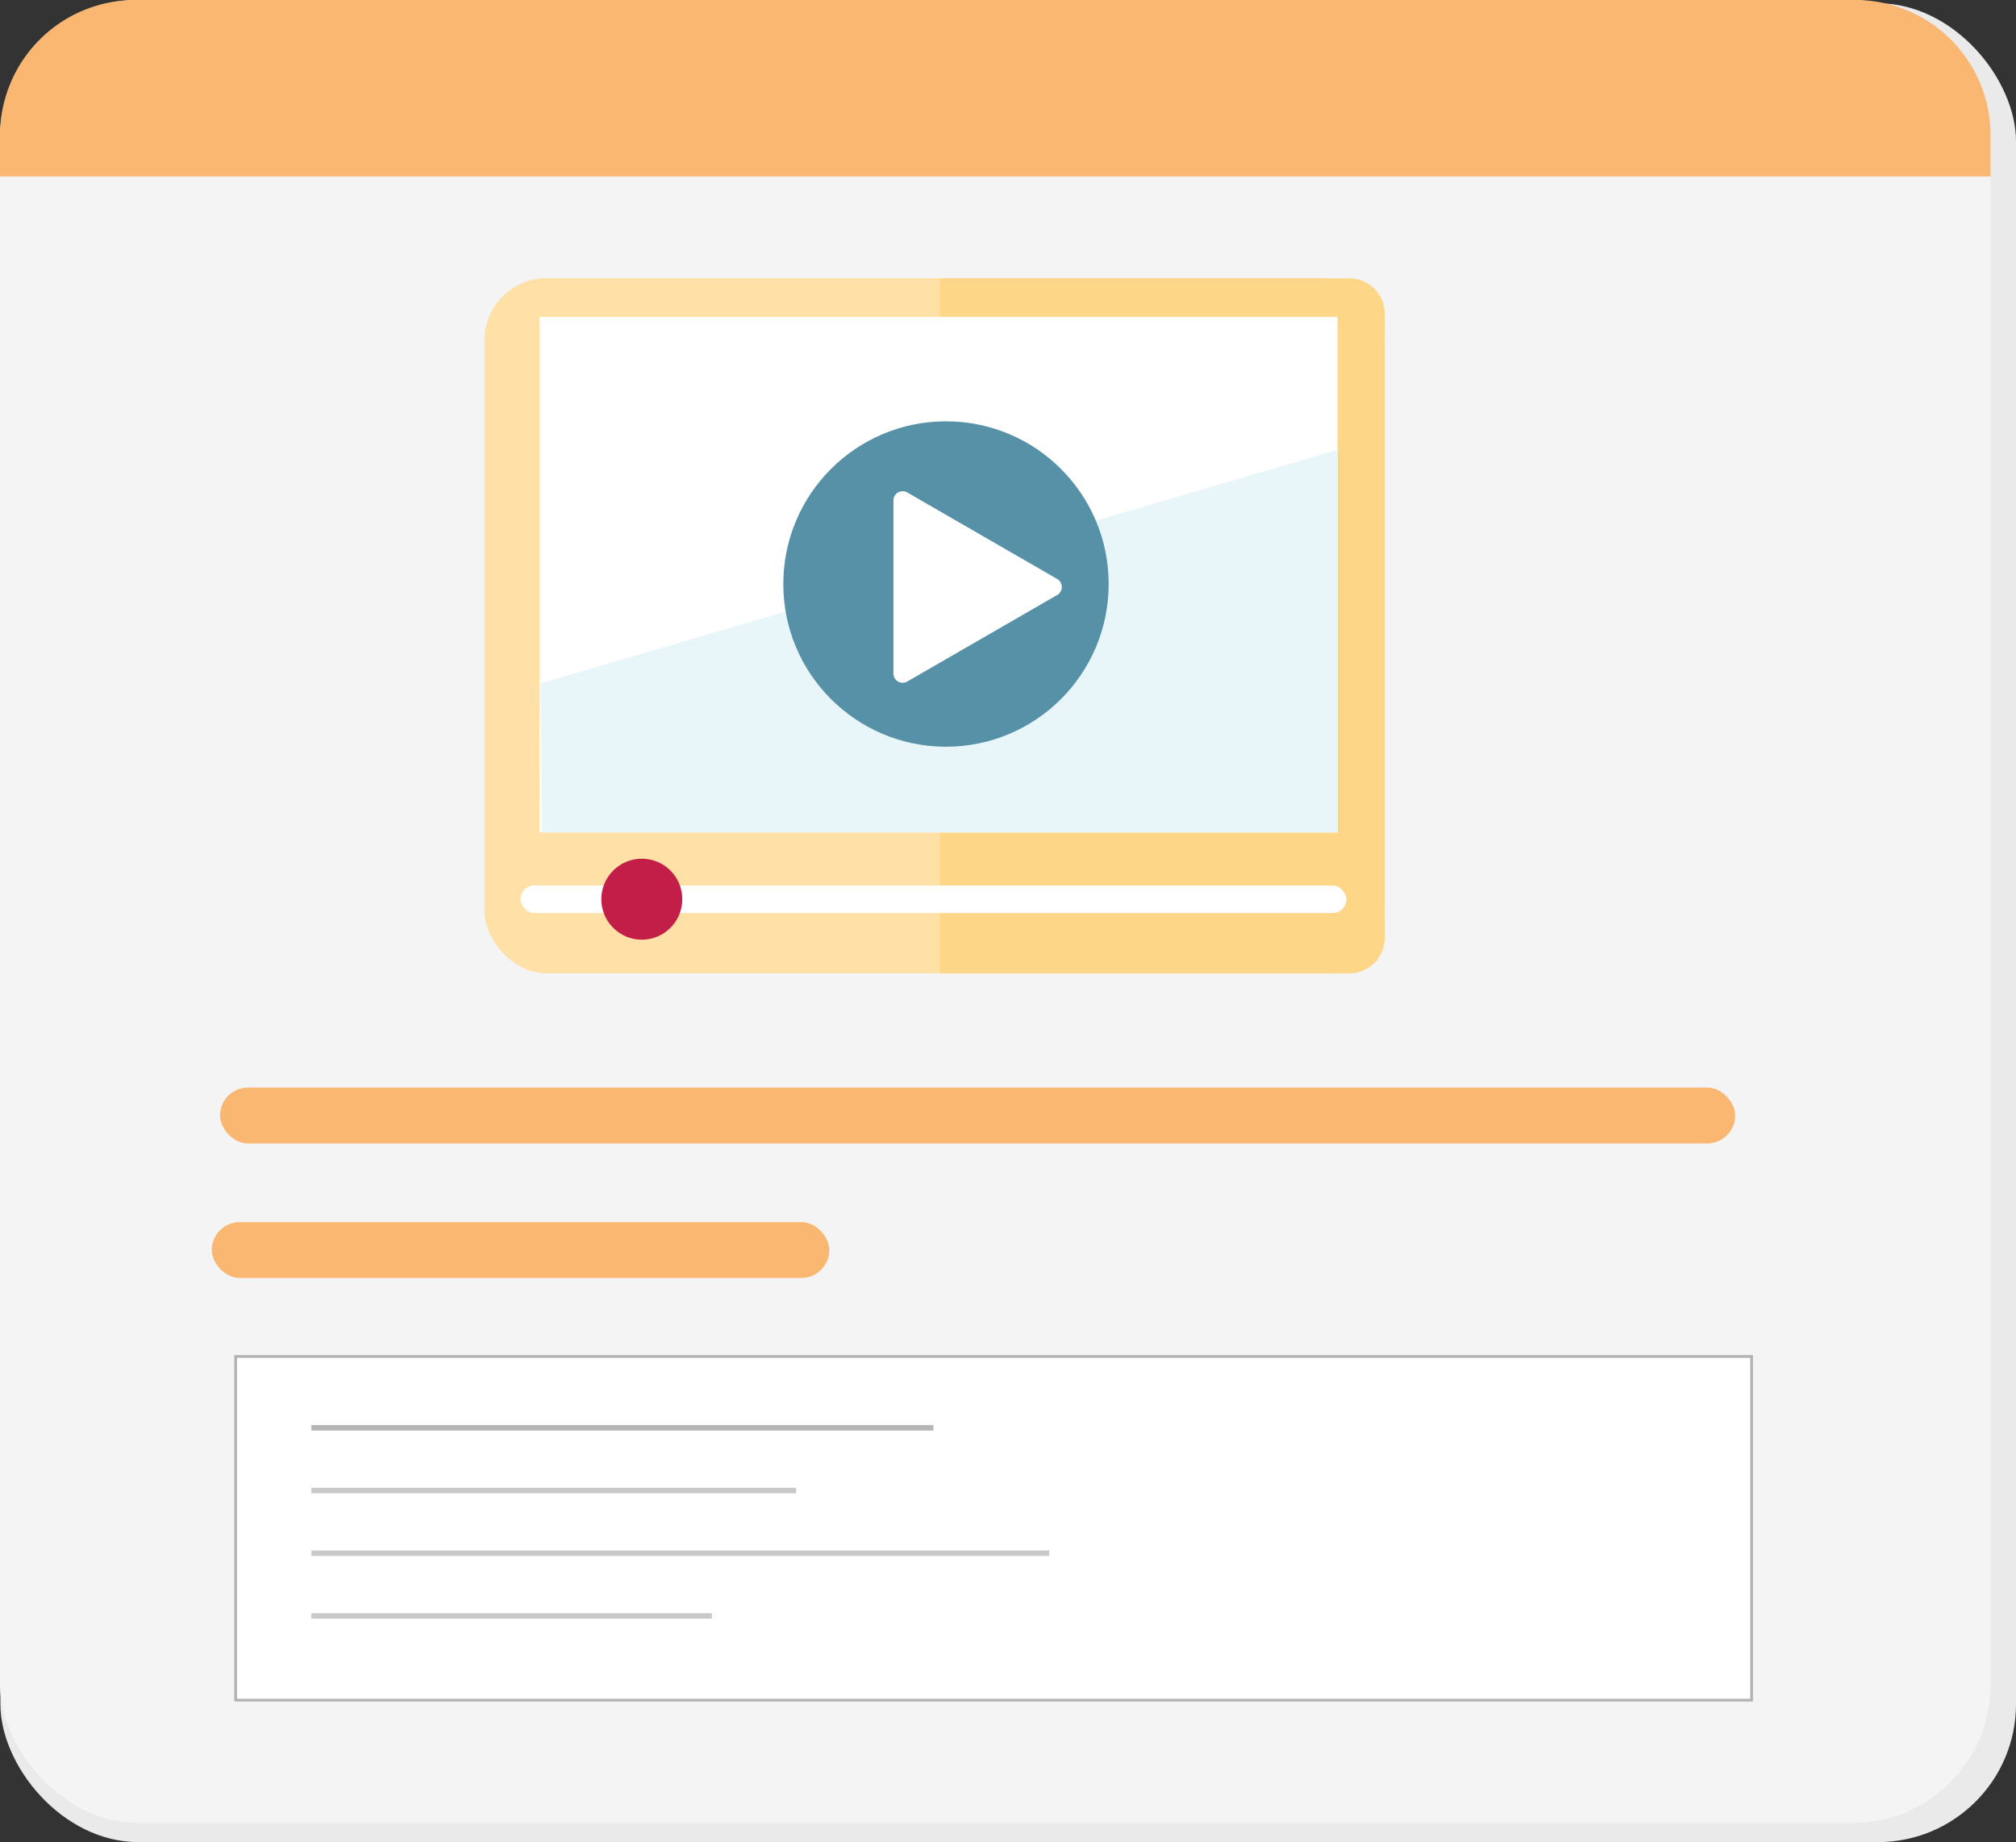 <svg xmlns="http://www.w3.org/2000/svg" viewBox="0 0 369.43 337.52"><rect x="0" y="0" width="369.43" height="337.52" fill="#333333" stroke="none"/><defs><style>.cls-1{fill:#eaeaea;}.cls-2{fill:#f4f4f4;}.cls-3{fill:#f9b772;}.cls-4{fill:#ffe0a7;}.cls-5{fill:#fed688;}.cls-10,.cls-6{fill:#fff;}.cls-7{fill:#c31e48;}.cls-8{fill:#e8f5f9;}.cls-9{fill:#5691a7;}.cls-10{stroke:#b2b2b2;stroke-width:0.5px;}.cls-10,.cls-11,.cls-12{stroke-miterlimit:10;}.cls-11,.cls-12{fill:none;}.cls-11{stroke:#b5b5b5;}.cls-12{stroke:#cac9c9;}</style></defs><title>Template 3_1</title><g id="Layer_2" data-name="Layer 2"><g id="Layer_1-2" data-name="Layer 1"><rect class="cls-1" x="0.07" y="0.6" width="369.36" height="336.93" rx="25.3" ry="25.3"/><rect class="cls-2" width="364.77" height="334.03" rx="25.3" ry="25.3"/><path class="cls-3" d="M364.77,32.33V24.8A24.8,24.8,0,0,0,340,0H24.8A24.8,24.8,0,0,0,0,24.8v7.53Z"/><rect class="cls-4" x="88.79" y="50.97" width="164.95" height="127.38" rx="11.37" ry="11.37"/><path class="cls-5" d="M247.3,51h-75V178.35h75a6.45,6.45,0,0,0,6.44-6.45V57.41A6.44,6.44,0,0,0,247.3,51Z"/><rect class="cls-6" x="95.39" y="162.25" width="151.33" height="5.05" rx="2.53" ry="2.53"/><circle class="cls-7" cx="117.61" cy="164.76" r="7.42"/><rect class="cls-6" x="98.86" y="58.06" width="146.24" height="94.47"/><polygon class="cls-8" points="245.1 152.53 99.37 152.53 99.03 125.22 245.1 82.41 245.1 152.53"/><circle class="cls-9" cx="173.35" cy="107.01" r="29.81"/><path class="cls-6" d="M166.25,90.23l27.48,15.86a1.69,1.69,0,0,1,0,2.93l-27.48,15.86a1.69,1.69,0,0,1-2.53-1.46V91.69A1.69,1.69,0,0,1,166.25,90.23Z"/><rect class="cls-3" x="40.32" y="199.28" width="277.65" height="10.23" rx="5.12" ry="5.12"/><rect class="cls-3" x="38.81" y="223.93" width="113.16" height="10.23" rx="5.12" ry="5.12"/><rect class="cls-10" x="150.59" y="141.13" width="62.97" height="277.8" transform="translate(-97.95 462.11) rotate(-90)"/><line class="cls-11" x1="57.06" y1="261.62" x2="171.05" y2="261.62"/><line class="cls-12" x1="57.06" y1="273.11" x2="145.89" y2="273.11"/><line class="cls-12" x1="57.06" y1="284.6" x2="192.27" y2="284.6"/><line class="cls-12" x1="57.06" y1="296.09" x2="130.46" y2="296.09"/></g></g></svg>